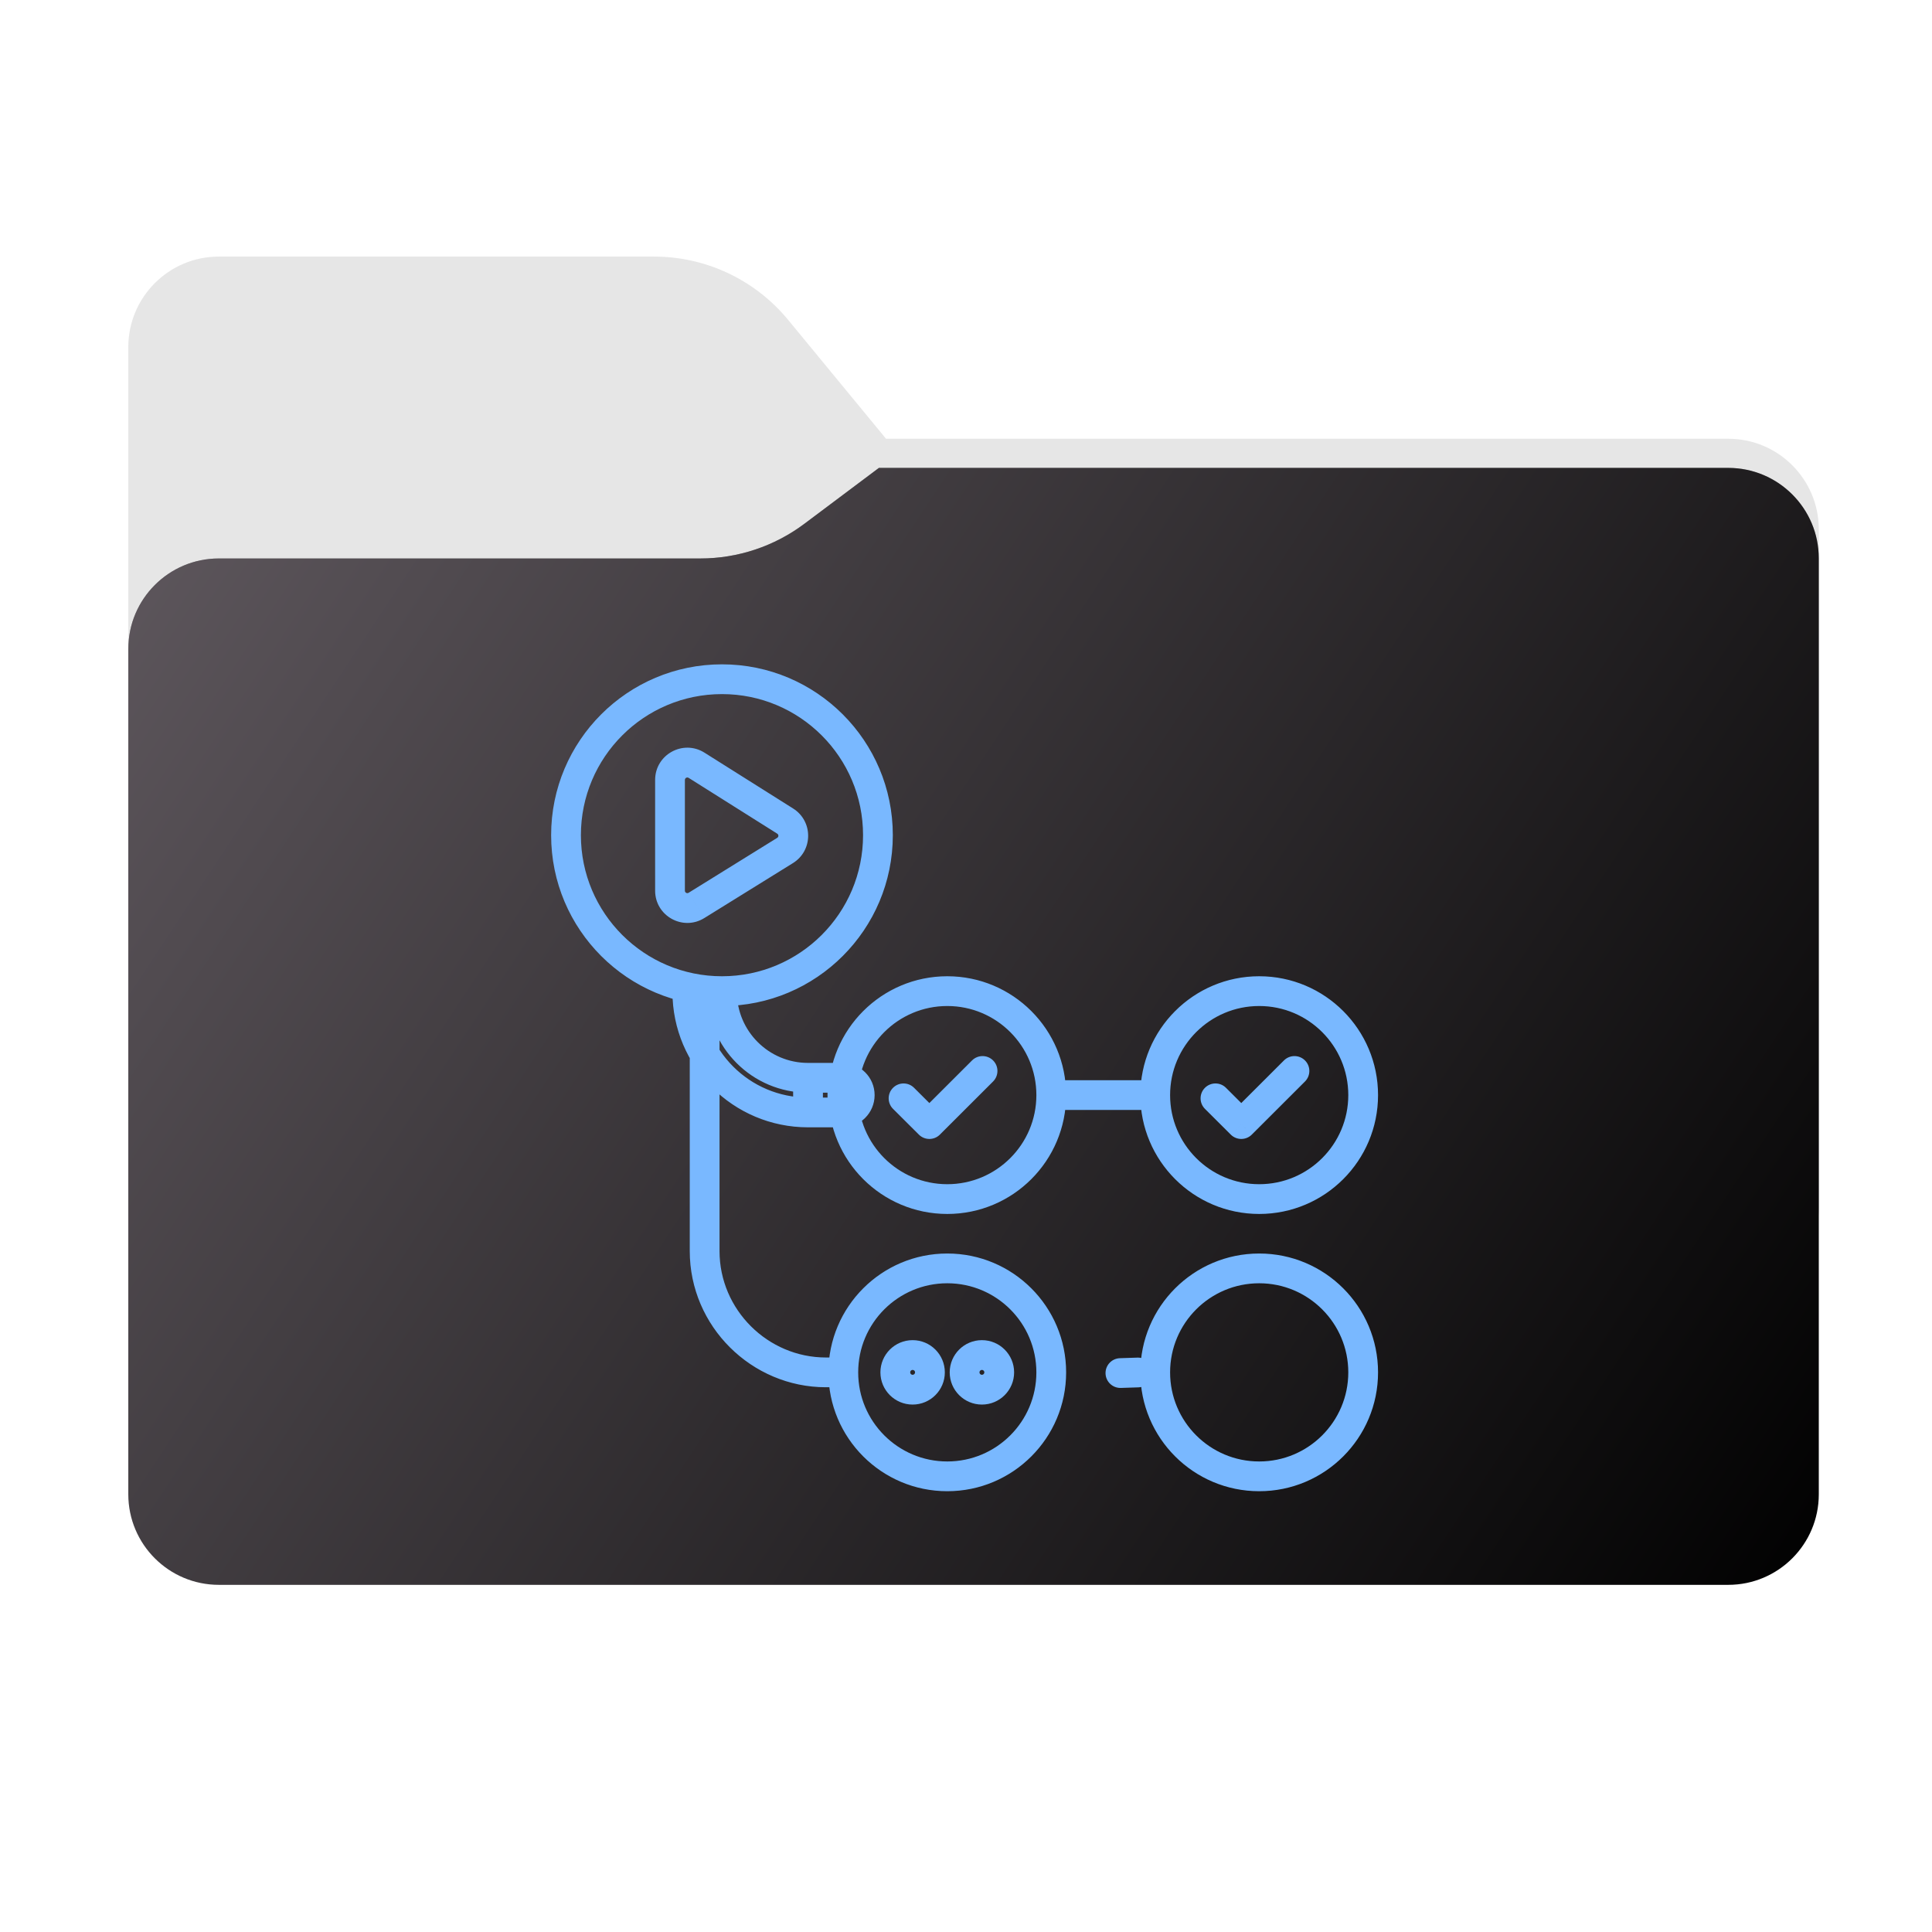 <svg width="256" height="256" viewBox="0 0 256 256" fill="none" xmlns="http://www.w3.org/2000/svg">
<g clip-path="url(#clip0_2043_35027)">
<path fill-rule="evenodd" clip-rule="evenodd" d="M104.425 42.378C100.056 37.073 93.544 34 86.671 34H29C22.373 34 17 39.373 17 46V58.137V68.2V160C17 166.627 22.373 172 29 172H229C235.627 172 241 166.627 241 160V70.137C241 63.51 235.627 58.137 229 58.137H117.404L104.425 42.378Z" fill="#E6E6E6"/>
<mask id="mask0_2043_35027" style="mask-type:alpha" maskUnits="userSpaceOnUse" x="17" y="34" width="224" height="138">
<path fill-rule="evenodd" clip-rule="evenodd" d="M104.425 42.378C100.056 37.073 93.544 34 86.671 34H29C22.373 34 17 39.373 17 46V58.137V68.2V160C17 166.627 22.373 172 29 172H229C235.627 172 241 166.627 241 160V70.137C241 63.51 235.627 58.137 229 58.137H117.404L104.425 42.378Z" fill="url(#paint0_linear_2043_35027)"/>
</mask>
<g mask="url(#mask0_2043_35027)">
<g style="mix-blend-mode:multiply" filter="url(#filter0_f_2043_35027)">
<path fill-rule="evenodd" clip-rule="evenodd" d="M92.789 74C97.764 74 102.605 72.387 106.586 69.402L116.459 62H229C235.627 62 241 67.373 241 74V108V160C241 166.627 235.627 172 229 172H29C22.373 172 17 166.627 17 160L17 108V86C17 79.373 22.373 74 29 74H87H92.789Z" fill="black" fill-opacity="0.3"/>
</g>
</g>
<g filter="url(#filter1_ii_2043_35027)">
<path fill-rule="evenodd" clip-rule="evenodd" d="M92.789 74C97.764 74 102.605 72.387 106.586 69.402L116.459 62H229C235.627 62 241 67.373 241 74V108V198C241 204.627 235.627 210 229 210H29C22.373 210 17 204.627 17 198L17 108V86C17 79.373 22.373 74 29 74H87H92.789Z" fill="url(#paint1_linear_2043_35027)"/>
</g>
<path d="M131.588 143.303C132.358 142.534 132.359 141.285 131.59 140.515C130.82 139.744 129.572 139.744 128.801 140.513L131.588 143.303ZM123.147 148.946L121.756 150.342C122.526 151.11 123.772 151.109 124.541 150.341L123.147 148.946ZM121.116 144.138C120.345 143.369 119.097 143.372 118.328 144.143C117.559 144.914 117.561 146.163 118.333 146.931L121.116 144.138ZM172.917 143.303C173.688 142.534 173.688 141.285 172.919 140.515C172.149 139.744 170.901 139.744 170.131 140.513L172.917 143.303ZM164.477 148.946L163.085 150.342C163.855 151.11 165.101 151.109 165.87 150.341L164.477 148.946ZM162.447 144.138C161.675 143.369 160.427 143.372 159.658 144.143C158.889 144.914 158.891 146.163 159.663 146.931L162.447 144.138ZM92.299 101.402L93.35 99.734L93.35 99.734L92.299 101.402ZM104.04 108.798L102.989 110.466L102.989 110.466L104.04 108.798ZM104.026 112.692L105.066 114.368L105.066 114.368L104.026 112.692ZM92.285 119.972L93.324 121.648L93.325 121.648L92.285 119.972ZM95.341 131.33C95.341 130.241 94.458 129.358 93.369 129.358C92.28 129.358 91.397 130.241 91.397 131.33H95.341ZM111.739 183.818C112.828 183.818 113.711 182.935 113.711 181.846C113.711 180.757 112.828 179.875 111.739 179.875V183.818ZM91.074 131.412V129.44H89.103V131.412H91.074ZM95.667 131.412H97.638V129.44H95.667V131.412ZM139.422 143.134C138.333 143.134 137.45 144.017 137.45 145.105C137.45 146.194 138.333 147.077 139.422 147.077V143.134ZM153.072 147.077C154.161 147.077 155.044 146.194 155.044 145.105C155.044 144.017 154.161 143.134 153.072 143.134V147.077ZM150.85 183.832C151.939 183.796 152.792 182.885 152.756 181.797C152.721 180.708 151.809 179.855 150.721 179.891L150.85 183.832ZM148.396 179.967C147.308 180.003 146.455 180.914 146.49 182.002C146.526 183.091 147.437 183.944 148.526 183.908L148.396 179.967ZM95.666 91.972C105.99 91.972 114.359 100.341 114.359 110.666H118.303C118.303 98.163 108.168 88.028 95.666 88.028V91.972ZM114.359 110.666C114.359 120.99 105.99 129.359 95.666 129.359V133.303C108.168 133.303 118.303 123.168 118.303 110.666H114.359ZM95.666 129.359C85.341 129.359 76.972 120.99 76.972 110.666H73.028C73.028 123.168 83.163 133.303 95.666 133.303V129.359ZM76.972 110.666C76.972 100.341 85.341 91.972 95.666 91.972V88.028C83.163 88.028 73.028 98.163 73.028 110.666H76.972ZM125.519 133.302C132.039 133.302 137.325 138.588 137.325 145.108H141.268C141.268 136.41 134.217 129.358 125.519 129.358V133.302ZM137.325 145.108C137.325 151.627 132.039 156.913 125.519 156.913V160.856C134.217 160.856 141.268 153.805 141.268 145.108H137.325ZM125.519 156.913C118.999 156.913 113.714 151.627 113.714 145.108H109.77C109.77 153.805 116.821 160.856 125.519 160.856V156.913ZM113.714 145.108C113.714 138.588 118.999 133.302 125.519 133.302V129.358C116.821 129.358 109.77 136.41 109.77 145.108H113.714ZM125.519 170.04C132.039 170.04 137.325 175.326 137.325 181.846H141.268C141.268 173.147 134.217 166.097 125.519 166.097V170.04ZM137.325 181.846C137.325 188.366 132.039 193.651 125.519 193.651V197.594C134.217 197.594 141.268 190.544 141.268 181.846H137.325ZM125.519 193.651C118.999 193.651 113.714 188.366 113.714 181.846H109.77C109.77 190.544 116.821 197.594 125.519 197.594V193.651ZM113.714 181.846C113.714 175.325 118.999 170.04 125.519 170.04V166.097C116.821 166.097 109.77 173.148 109.77 181.846H113.714ZM166.85 170.04C173.369 170.04 178.655 175.325 178.655 181.846H182.598C182.598 173.148 175.548 166.097 166.85 166.097V170.04ZM178.655 181.846C178.655 188.366 173.37 193.651 166.85 193.651V197.594C175.547 197.594 182.598 190.544 182.598 181.846H178.655ZM166.85 193.651C160.329 193.651 155.044 188.366 155.044 181.846H151.101C151.101 190.544 158.151 197.594 166.85 197.594V193.651ZM155.044 181.846C155.044 175.325 160.329 170.04 166.85 170.04V166.097C158.151 166.097 151.101 173.148 151.101 181.846H155.044ZM128.801 140.513L121.754 147.551L124.541 150.341L131.588 143.303L128.801 140.513ZM124.539 147.549L121.116 144.138L118.333 146.931L121.756 150.342L124.539 147.549ZM166.85 133.302C173.369 133.302 178.655 138.588 178.655 145.108H182.598C182.598 136.41 175.548 129.358 166.85 129.358V133.302ZM178.655 145.108C178.655 151.627 173.37 156.913 166.85 156.913V160.856C175.547 160.856 182.598 153.805 182.598 145.108H178.655ZM166.85 156.913C160.329 156.913 155.044 151.627 155.044 145.108H151.101C151.101 153.805 158.151 160.856 166.85 160.856V156.913ZM155.044 145.108C155.044 138.588 160.329 133.302 166.85 133.302V129.358C158.151 129.358 151.101 136.41 151.101 145.108H155.044ZM170.131 140.513L163.084 147.551L165.87 150.341L172.917 143.303L170.131 140.513ZM165.869 147.549L162.447 144.138L159.663 146.931L163.085 150.342L165.869 147.549ZM90.751 103.345C90.751 103.089 91.032 102.934 91.248 103.07L93.35 99.734C90.508 97.943 86.808 99.986 86.808 103.345H90.751ZM91.248 103.07L102.989 110.466L105.091 107.13L93.35 99.734L91.248 103.07ZM102.989 110.466C103.192 110.594 103.191 110.89 102.987 111.017L105.066 114.368C107.746 112.706 107.76 108.811 105.091 107.13L102.989 110.466ZM102.987 111.017L91.246 118.297L93.325 121.648L105.066 114.368L102.987 111.017ZM91.246 118.297C91.03 118.431 90.751 118.275 90.751 118.021H86.808C86.808 121.366 90.481 123.411 93.324 121.648L91.246 118.297ZM90.751 118.021V103.345H86.808V118.021H90.751ZM91.397 131.33V165.773H95.341V131.33H91.397ZM91.397 165.773C91.397 175.747 99.584 183.818 109.442 183.818V179.875C101.746 179.875 95.341 173.553 95.341 165.773H91.397ZM109.442 183.818H111.739V179.875H109.442V183.818ZM111.623 149.376C113.98 149.376 115.891 147.466 115.891 145.108H111.947C111.947 145.288 111.802 145.433 111.623 145.433V149.376ZM115.891 145.108C115.891 142.751 113.979 140.841 111.623 140.841V144.784C111.803 144.784 111.947 144.93 111.947 145.108H115.891ZM109.651 142.813V147.405H113.595V142.813H109.651ZM89.103 131.412C89.103 141.334 97.145 149.376 107.067 149.376V145.433C99.323 145.433 93.046 139.156 93.046 131.412H89.103ZM109.039 147.405V142.813H105.095V147.405H109.039ZM107.067 140.841C101.86 140.841 97.638 136.619 97.638 131.412H93.695C93.695 138.797 99.681 144.784 107.067 144.784V140.841ZM95.667 129.44H91.074V133.384H95.667V129.44ZM107.067 149.376H111.623V145.433H107.067V149.376ZM111.623 140.841H107.067V144.784H111.623V140.841ZM139.422 147.077H153.072V143.134H139.422V147.077ZM120.927 181.521C121.105 181.521 121.251 181.666 121.251 181.845H125.195C125.195 179.489 123.283 177.577 120.927 177.577V181.521ZM121.251 181.845C121.251 182.024 121.106 182.169 120.927 182.169V186.113C123.283 186.113 125.195 184.203 125.195 181.845H121.251ZM120.927 182.169C120.748 182.169 120.603 182.024 120.603 181.845H116.659C116.659 184.204 118.572 186.113 120.927 186.113V182.169ZM120.603 181.845C120.603 181.667 120.749 181.521 120.927 181.521V177.577C118.572 177.577 116.659 179.488 116.659 181.845H120.603ZM130.109 181.521C130.287 181.521 130.433 181.667 130.433 181.845H134.376C134.376 179.488 132.464 177.577 130.109 177.577V181.521ZM130.433 181.845C130.433 182.024 130.287 182.169 130.109 182.169V186.113C132.463 186.113 134.376 184.204 134.376 181.845H130.433ZM130.109 182.169C129.93 182.169 129.784 182.024 129.784 181.845H125.841C125.841 184.204 127.754 186.113 130.109 186.113V182.169ZM129.784 181.845C129.784 181.667 129.93 181.521 130.109 181.521V177.577C127.753 177.577 125.841 179.488 125.841 181.845H129.784ZM150.721 179.891L148.396 179.967L148.526 183.908L150.85 183.832L150.721 179.891Z" fill="#79B8FF"/>
</g>
<defs>
<filter id="filter0_f_2043_35027" x="-20" y="25" width="298" height="184" filterUnits="userSpaceOnUse" color-interpolation-filters="sRGB">
<feFlood flood-opacity="0" result="BackgroundImageFix"/>
<feBlend mode="normal" in="SourceGraphic" in2="BackgroundImageFix" result="shape"/>
<feGaussianBlur stdDeviation="18.5" result="effect1_foregroundBlur_2043_35027"/>
</filter>
<filter id="filter1_ii_2043_35027" x="17" y="62" width="224" height="148" filterUnits="userSpaceOnUse" color-interpolation-filters="sRGB">
<feFlood flood-opacity="0" result="BackgroundImageFix"/>
<feBlend mode="normal" in="SourceGraphic" in2="BackgroundImageFix" result="shape"/>
<feColorMatrix in="SourceAlpha" type="matrix" values="0 0 0 0 0 0 0 0 0 0 0 0 0 0 0 0 0 0 127 0" result="hardAlpha"/>
<feOffset dy="-4"/>
<feComposite in2="hardAlpha" operator="arithmetic" k2="-1" k3="1"/>
<feColorMatrix type="matrix" values="0 0 0 0 0 0 0 0 0 0 0 0 0 0 0 0 0 0 0.25 0"/>
<feBlend mode="normal" in2="shape" result="effect1_innerShadow_2043_35027"/>
<feColorMatrix in="SourceAlpha" type="matrix" values="0 0 0 0 0 0 0 0 0 0 0 0 0 0 0 0 0 0 127 0" result="hardAlpha"/>
<feOffset dy="4"/>
<feComposite in2="hardAlpha" operator="arithmetic" k2="-1" k3="1"/>
<feColorMatrix type="matrix" values="0 0 0 0 1 0 0 0 0 1 0 0 0 0 1 0 0 0 0.25 0"/>
<feBlend mode="normal" in2="effect1_innerShadow_2043_35027" result="effect2_innerShadow_2043_35027"/>
</filter>
<linearGradient id="paint0_linear_2043_35027" x1="17" y1="34" x2="197.768" y2="215.142" gradientUnits="userSpaceOnUse">
<stop stop-color="#05815D"/>
<stop offset="1" stop-color="#0C575F"/>
</linearGradient>
<linearGradient id="paint1_linear_2043_35027" x1="17" y1="62" x2="241" y2="210" gradientUnits="userSpaceOnUse">
<stop stop-color="#5F585E"/>
<stop offset="1" stop-color="#010101"/>
</linearGradient>
<clipPath id="clip0_2043_35027">
<rect width="256" height="256" fill="white"/>
</clipPath>
</defs>
</svg>
